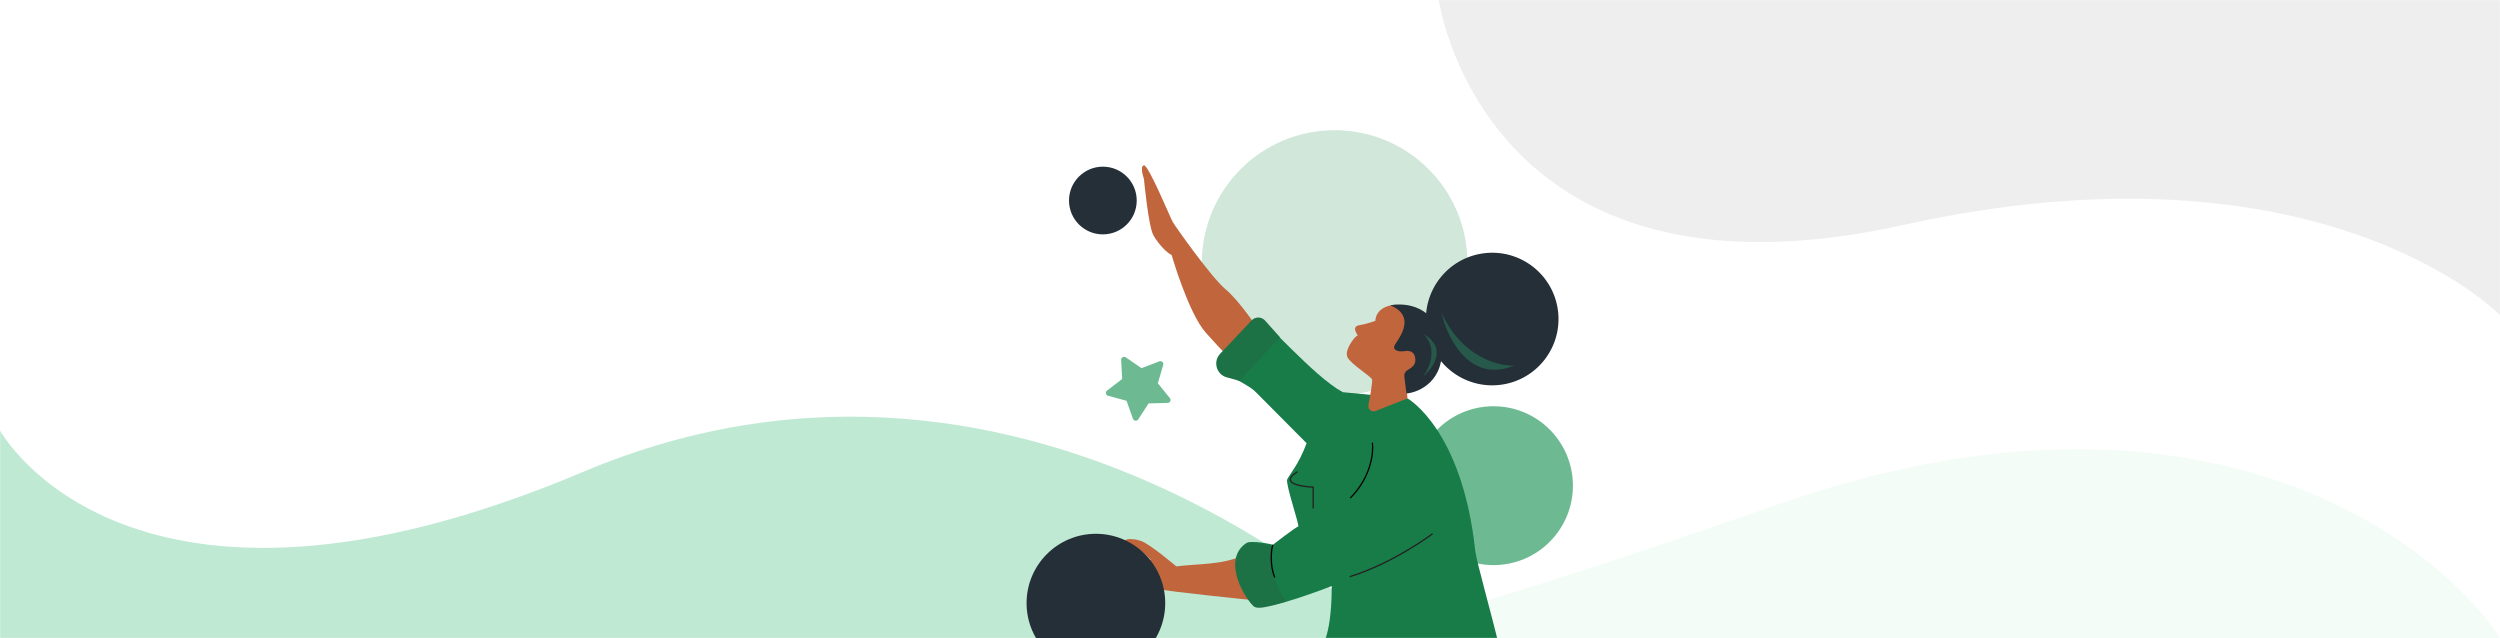 <svg width="1920" height="490" viewBox="0 0 1920 490" fill="none" xmlns="http://www.w3.org/2000/svg">
<g clip-path="url(#clip0_1540_954)">
<mask id="mask0_1540_954" style="mask-type:alpha" maskUnits="userSpaceOnUse" x="0" y="0" width="1920" height="490">
<rect width="1920" height="490" fill="#C4C4C4"/>
</mask>
<g mask="url(#mask0_1540_954)">
<path fill-rule="evenodd" clip-rule="evenodd" d="M1105 0C1105 0 1139.09 244.23 1461.37 172.857C1783.65 101.484 1920 242 1920 242V0H1105Z" fill="#EEEEEE"/>
<path opacity="0.5" d="M1367.31 386.817C1051.66 496.879 1025 490 1025 480.498V490H1920C1867.29 409.747 1682.95 276.755 1367.31 386.817Z" fill="#E9FAF0"/>
<path fill-rule="evenodd" clip-rule="evenodd" d="M1078.21 499C1078.21 499 797.074 214.896 447.499 362.534C97.923 510.173 2.39611e-05 330.612 2.39611e-05 330.612V496.606L1078.21 499Z" fill="#BFE9D3"/>
<path d="M970.5 307C966.9 300.6 952.333 292.667 945.5 289.5L955.5 278L971 289.5L970.5 307Z" fill="#187C48"/>
<circle cx="1147" cy="373" r="61" fill="#6DBA92"/>
<circle cx="1025" cy="202" r="102" fill="#D0E7DA"/>
<path d="M955.236 426.243C939.159 434.053 920.346 432.797 903.386 434.975C903.386 434.975 882.62 417.302 876.131 415.401C869.642 413.5 871.756 414.365 871.756 414.365C871.756 414.365 865.238 413.054 863.51 415.401C862.329 416.961 863.255 419.95 865.72 420.147C869.602 420.462 877.666 424.043 877.666 424.043L883.893 430.019C883.893 430.019 864.775 428.459 863.51 430.019C863.028 430.622 869.265 438.53 873.828 438.962C878.39 439.395 881.889 438.962 881.889 438.962C881.889 438.962 883.424 439.495 889.183 452.283C896.22 454.302 963 461 963 461L955.236 426.243Z" fill="#C1653D"/>
<path d="M965.499 251.672C965.499 251.672 951.72 230.892 941.041 221.985C930.362 213.077 902.668 174.003 900.687 170.533C898.706 167.064 882.011 126.512 878.542 127.004C875.073 127.497 878.542 137.388 878.542 137.388C878.542 137.388 881.938 174.003 885.924 180.929C889.91 187.856 896.812 194.783 899.777 195.767C899.777 195.767 912.633 240.39 925.994 255.425C939.355 270.459 944.793 275.418 944.793 275.418C944.793 275.418 960.553 250.688 965.499 251.672Z" fill="#C1653D"/>
<path d="M1013.39 498.988C1013.39 498.988 1022.77 492.196 1022.77 450.095C1022.77 450.095 969.644 470.776 963.185 465.818C956.725 460.86 937.964 430.373 956.799 417.331C961.081 414.354 977.64 418.328 977.64 418.328C977.64 418.328 995.517 404.425 997.005 404.425C998.494 404.425 987.077 371.662 988.565 368.18C990.054 364.699 997.498 356.763 1003.46 340.388L943 279.5L965.5 244.5C971.393 244.5 1008.1 288.628 1031.23 301.19L1081.01 306C1081.01 306 1122.98 329.475 1133.03 423.286C1133.86 431.099 1145.42 471.084 1151.95 498.988" fill="#187C48"/>
<path d="M1100.25 409.888C1100.25 409.888 1070.36 432.477 1036.61 442.898" stroke="#231F20" stroke-miterlimit="10"/>
<path d="M996.501 362.226C979.117 373.151 1008.52 374.147 1008.52 374.147V390.523" stroke="#231F20" stroke-miterlimit="10"/>
<path d="M1056.4 315.635C1053.45 316.795 1050.37 314.227 1050.96 311.111C1052.35 303.743 1054.21 293.152 1053.75 291.47C1053.07 289.045 1037.16 279.54 1034.79 274.202C1034.46 273.442 1034.36 272.593 1034.35 271.762C1034.32 266.486 1040.79 257.916 1042.87 257.575C1042.87 257.575 1037.26 250.845 1043.99 249.726C1048.19 248.999 1052.31 247.87 1056.29 246.354C1056.29 246.354 1055.91 235.515 1071.24 234.051C1071.24 234.051 1096.86 234.209 1075.5 266L1077 268.832C1077 268.832 1090.37 268.417 1088.5 276.5C1086.63 284.583 1080.59 285.233 1079.1 287.09L1080.96 305.976L1056.4 315.635Z" fill="#C1653D"/>
<path d="M1054 340C1055 347.5 1053 366.5 1037 382.5" stroke="black"/>
</g>
<path d="M841.65 516.43C871.054 516.43 894.89 492.594 894.89 463.19C894.89 433.786 871.054 409.95 841.65 409.95C812.246 409.95 788.41 433.786 788.41 463.19C788.41 492.594 812.246 516.43 841.65 516.43Z" fill="#242F37"/>
<path d="M1152.54 295.516C1180.43 291.914 1200.12 266.386 1196.51 238.497C1192.91 210.608 1167.38 190.92 1139.5 194.522C1111.61 198.123 1091.92 223.651 1095.52 251.54C1099.12 279.429 1124.65 299.118 1152.54 295.516Z" fill="#242F37"/>
<path d="M1078.52 289.415L1080.18 302.191C1089.55 301.414 1110.46 292.642 1106.95 263.806C1103.44 234.97 1079.73 232.184 1067.73 234.487C1089.69 243.595 1071.99 262.352 1070.87 265.668C1069.64 269.321 1074.68 270.34 1078.48 269.691C1081.89 269.109 1085.46 269.678 1086.6 273.691C1088.37 279.888 1084.29 282.259 1080.79 284.371C1079.06 285.42 1078.26 287.404 1078.52 289.415Z" fill="#242F37"/>
<circle cx="847" cy="154" r="26" fill="#242F37"/>
<path d="M961.263 246.048L937.088 271.663C931.387 277.703 934.18 287.64 942.193 289.825L952 292.5L983 259L971.578 246.194C968.847 243.132 964.08 243.064 961.263 246.048Z" fill="#1C7245"/>
<path d="M1107 240C1111.37 259.506 1128.69 294.957 1163 280.709C1150.72 281.345 1122.34 274.094 1107 240Z" fill="#26594A"/>
<path d="M1093 256.5C1097.83 260.5 1104.6 272.6 1093 289C1100.83 282.5 1111.8 266.9 1093 256.5Z" fill="#26594A"/>
<path d="M988 462C976.8 448.4 976.167 427.333 977.5 419L958.5 416.5C939.3 429.7 952.833 454.5 963 466C965.603 466.976 968.444 467.122 971.133 466.418L988 462Z" fill="#206842" fill-opacity="0.5"/>
<path d="M977.5 418.5C976 423.167 975.4 434.7 979 443.5" stroke="black"/>
<path d="M898.772 308.132C899.132 307.347 899.015 306.425 898.47 305.752L889.224 294.344L893.359 280.292C893.603 279.464 893.354 278.567 892.718 277.979C892.082 277.392 891.169 277.215 890.362 277.523L876.681 282.754L864.578 274.437C863.865 273.947 862.936 273.903 862.182 274.324C861.429 274.746 860.981 275.559 861.028 276.422L861.819 291.062L850.203 299.974C849.519 300.499 849.193 301.369 849.363 302.217C849.459 302.697 849.705 303.122 850.051 303.442C850.317 303.688 850.643 303.872 851.006 303.969L865.176 307.788L870.101 321.613C870.228 321.969 870.44 322.279 870.706 322.527C871.629 323.377 873.064 323.322 873.914 322.403C874.032 322.275 874.132 322.137 874.215 321.992L882.115 309.815L896.771 309.448C897.636 309.427 898.411 308.916 898.772 308.132Z" fill="#6DBA92"/>
</g>
<defs>
<clipPath id="clip0_1540_954">
<rect width="1920" height="490" fill="white"/>
</clipPath>
</defs>
</svg>
